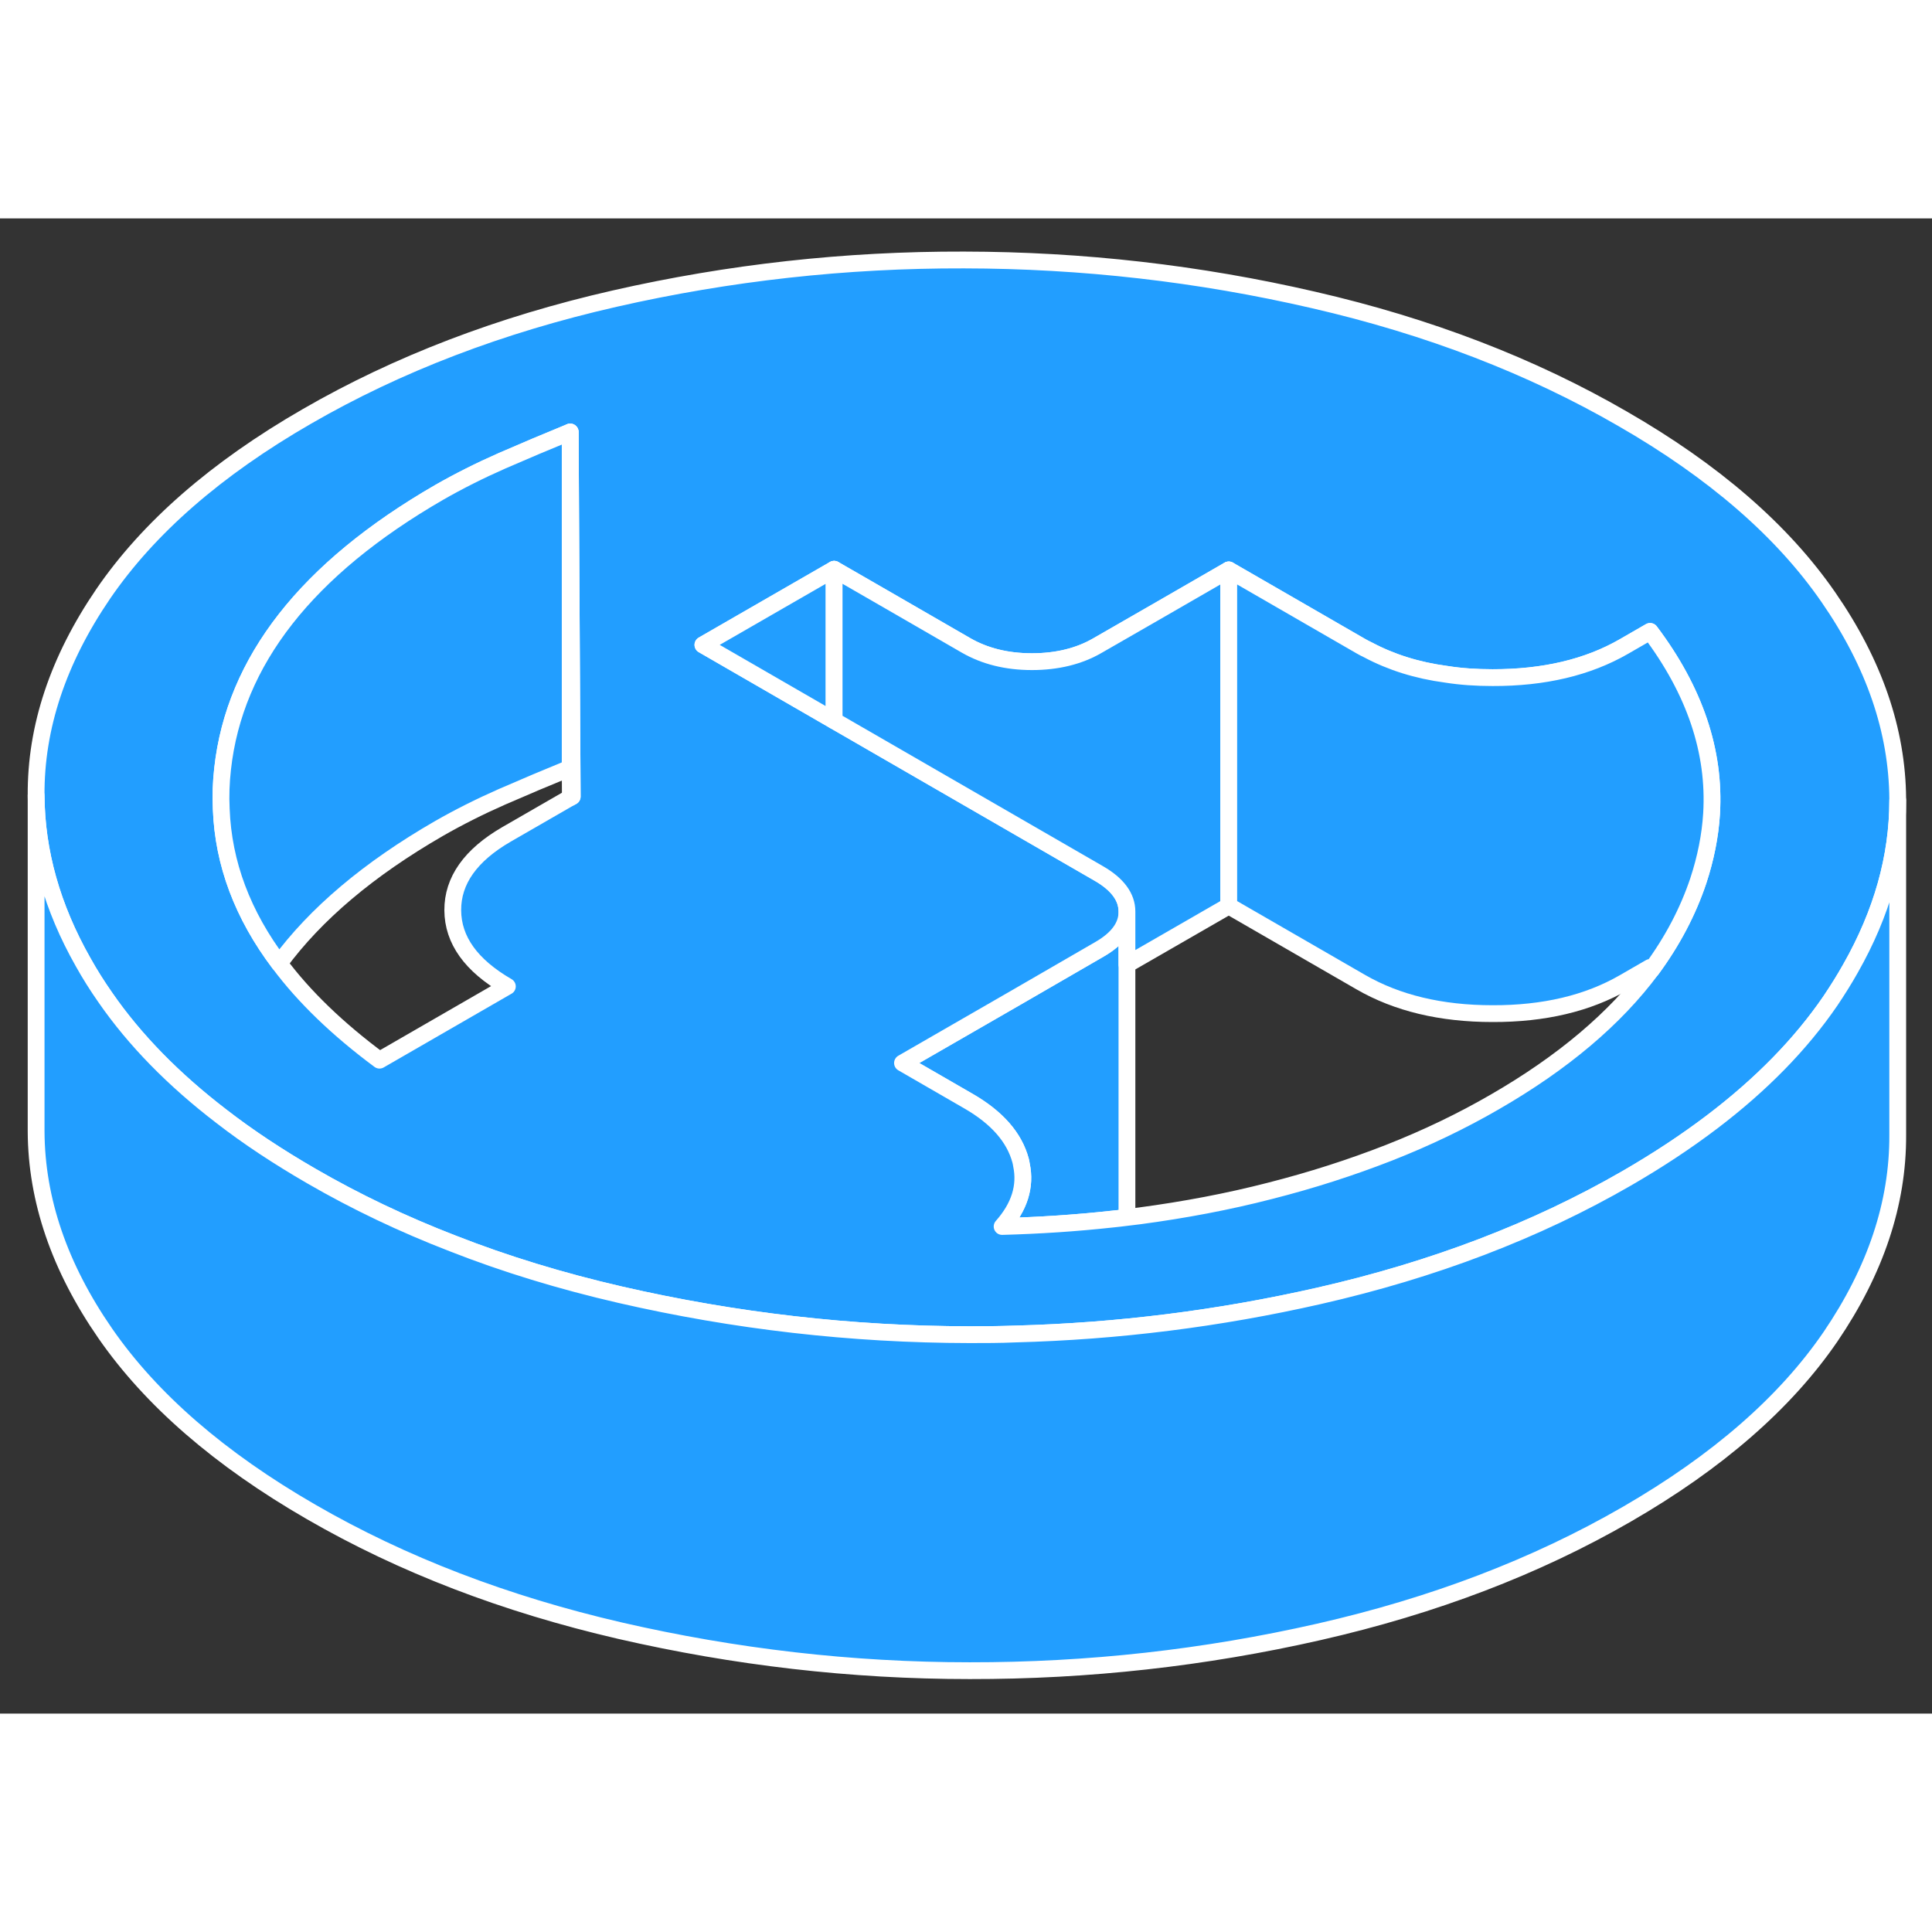 <svg width="48" height="48" viewBox="0 0 115 89" fill="#229EFF" xmlns="http://www.w3.org/2000/svg" stroke-width="1px" stroke-linecap="round" stroke-linejoin="round"><rect x="0" y="0" width="115" height="89" fill="#333333" stroke="none"/><path d="M67.08 41.275V59.465C66.79 59.505 66.5 59.535 66.21 59.565C64.03 59.805 61.85 59.945 59.65 60.005C60.68 58.845 61.07 57.615 60.8 56.335C60.79 56.255 60.77 56.165 60.75 56.085C60.38 54.705 59.35 53.525 57.65 52.545L53.72 50.275L60.54 46.345L65.43 43.515C66.53 42.885 67.08 42.135 67.08 41.275Z" stroke="white" stroke-linejoin="round"/><path d="M108.83 22.545C106.1 18.595 102.02 15.055 96.58 11.925C91.15 8.785 85.02 6.425 78.19 4.855C71.36 3.275 64.42 2.485 57.38 2.475C50.33 2.455 43.4 3.225 36.59 4.775C29.78 6.325 23.67 8.665 18.27 11.785C12.87 14.895 8.83 18.425 6.14 22.355C3.46 26.285 2.12 30.285 2.15 34.355C2.17 37.705 3.1 41.015 4.95 44.275C5.34 44.975 5.78 45.675 6.27 46.375C8.02 48.905 10.33 51.265 13.19 53.455C14.79 54.695 16.57 55.865 18.52 56.995C21.16 58.525 23.97 59.865 26.95 61.015C30.08 62.245 33.4 63.255 36.91 64.065C43.74 65.635 50.68 66.435 57.72 66.445C58.62 66.445 59.52 66.435 60.42 66.405C66.54 66.245 72.57 65.485 78.51 64.135C85.32 62.585 91.43 60.255 96.83 57.135C98.68 56.065 100.36 54.955 101.89 53.795C104.83 51.565 107.19 49.155 108.96 46.565C109.39 45.925 109.79 45.285 110.15 44.645C112.02 41.355 112.96 38.025 112.96 34.645V34.555C112.93 30.485 111.56 26.485 108.83 22.545ZM33.95 34.475L30.15 36.665C28.01 37.905 26.94 39.415 26.95 41.185C26.96 42.955 28.04 44.465 30.2 45.715L22.59 50.105C20.11 48.265 18.11 46.345 16.62 44.345C14.44 41.455 13.29 38.395 13.17 35.155C13.13 34.365 13.16 33.575 13.25 32.765C13.96 26.345 18.26 20.865 26.13 16.315C27.3 15.645 28.55 15.015 29.89 14.425C31.22 13.845 32.57 13.275 33.94 12.715L34.01 25.415L34.06 34.415L33.95 34.475ZM101.88 35.425C101.8 36.745 101.53 38.085 101.09 39.425C100.47 41.275 99.54 43.035 98.31 44.705C96.14 47.625 93.03 50.255 88.97 52.595C87.02 53.725 84.92 54.735 82.68 55.615C80.43 56.495 78.07 57.255 75.59 57.885C73.11 58.525 70.52 59.015 67.82 59.375C67.57 59.405 67.33 59.435 67.08 59.465C66.79 59.505 66.5 59.535 66.21 59.565C64.03 59.805 61.85 59.945 59.65 60.005C60.68 58.845 61.07 57.615 60.8 56.335C60.79 56.255 60.77 56.165 60.75 56.085C60.38 54.705 59.35 53.525 57.65 52.545L53.72 50.275L60.54 46.345L65.43 43.515C66.53 42.885 67.08 42.135 67.08 41.275V41.255C67.08 40.395 66.52 39.635 65.41 38.995L49.65 29.895L41.84 25.385L45.64 23.195L49.65 20.885L52.6 22.585L57.5 25.415C58.61 26.055 59.92 26.385 61.42 26.385C62.92 26.385 64.23 26.065 65.33 25.425L69.12 23.245L73.14 20.925L80.99 25.455C81.13 25.535 81.28 25.615 81.43 25.685C82.8 26.415 84.35 26.905 86.08 27.135C86.96 27.275 87.88 27.335 88.84 27.335C91.9 27.335 94.51 26.725 96.66 25.485L98.22 24.585C100.88 28.115 102.1 31.735 101.88 35.425Z" stroke="white" stroke-linejoin="round"/><path d="M34.06 34.415L33.95 34.475L33.94 32.715V12.715L34.01 25.415L34.06 34.415Z" stroke="white" stroke-linejoin="round"/><path d="M33.94 12.715V32.715C32.57 33.275 31.22 33.845 29.89 34.425C28.55 35.015 27.3 35.645 26.13 36.315C21.95 38.725 18.78 41.405 16.62 44.345C14.44 41.455 13.29 38.395 13.17 35.155C13.13 34.365 13.16 33.575 13.25 32.765C13.96 26.345 18.26 20.865 26.13 16.315C27.3 15.645 28.55 15.015 29.89 14.425C31.22 13.845 32.57 13.275 33.94 12.715Z" stroke="white" stroke-linejoin="round"/><path d="M49.65 20.885V29.895L41.84 25.385L45.64 23.195L49.65 20.885Z" stroke="white" stroke-linejoin="round"/><path d="M73.14 20.925V40.925L67.08 44.415V41.255C67.08 40.395 66.52 39.635 65.41 38.995L49.65 29.895V20.885L52.6 22.585L57.5 25.415C58.61 26.055 59.92 26.385 61.42 26.385C62.92 26.385 64.23 26.065 65.33 25.425L69.12 23.245L73.14 20.925Z" stroke="white" stroke-linejoin="round"/><path d="M101.88 35.425C101.8 36.745 101.53 38.085 101.09 39.425C100.47 41.275 99.54 43.035 98.31 44.705C98.28 44.665 98.25 44.625 98.22 44.585L96.66 45.485C94.51 46.725 91.9 47.345 88.84 47.335C85.77 47.335 83.15 46.705 80.99 45.455L73.14 40.925V20.925L80.99 25.455C81.13 25.535 81.28 25.615 81.43 25.685C82.8 26.415 84.35 26.905 86.08 27.135C86.96 27.275 87.88 27.335 88.84 27.335C91.9 27.345 94.51 26.725 96.66 25.485L98.22 24.585C100.88 28.115 102.1 31.735 101.88 35.425Z" stroke="white" stroke-linejoin="round"/><path d="M112.96 34.645V54.555C112.98 58.625 111.64 62.625 108.96 66.565C106.27 70.495 102.23 74.015 96.83 77.135C91.43 80.255 85.32 82.585 78.51 84.135C71.7 85.685 64.77 86.455 57.72 86.445C50.68 86.445 43.74 85.635 36.91 84.065C30.08 82.485 23.95 80.135 18.52 76.995C13.08 73.855 9 70.315 6.27 66.375C3.54 62.435 2.17 58.425 2.15 54.355V34.355C2.17 37.705 3.1 41.015 4.95 44.275C5.34 44.975 5.78 45.675 6.27 46.375C8.02 48.905 10.33 51.265 13.19 53.455C14.79 54.695 16.57 55.865 18.52 56.995C21.16 58.525 23.97 59.865 26.95 61.015C30.08 62.245 33.4 63.255 36.91 64.065C43.74 65.635 50.68 66.435 57.72 66.445C58.62 66.445 59.52 66.445 60.42 66.405C66.54 66.245 72.57 65.485 78.51 64.135C85.32 62.585 91.43 60.255 96.83 57.135C98.68 56.065 100.36 54.955 101.89 53.795C104.83 51.565 107.19 49.155 108.96 46.565C109.39 45.925 109.79 45.285 110.15 44.645C112.02 41.355 112.96 38.025 112.96 34.645Z" stroke="white" stroke-linejoin="round"/></svg>